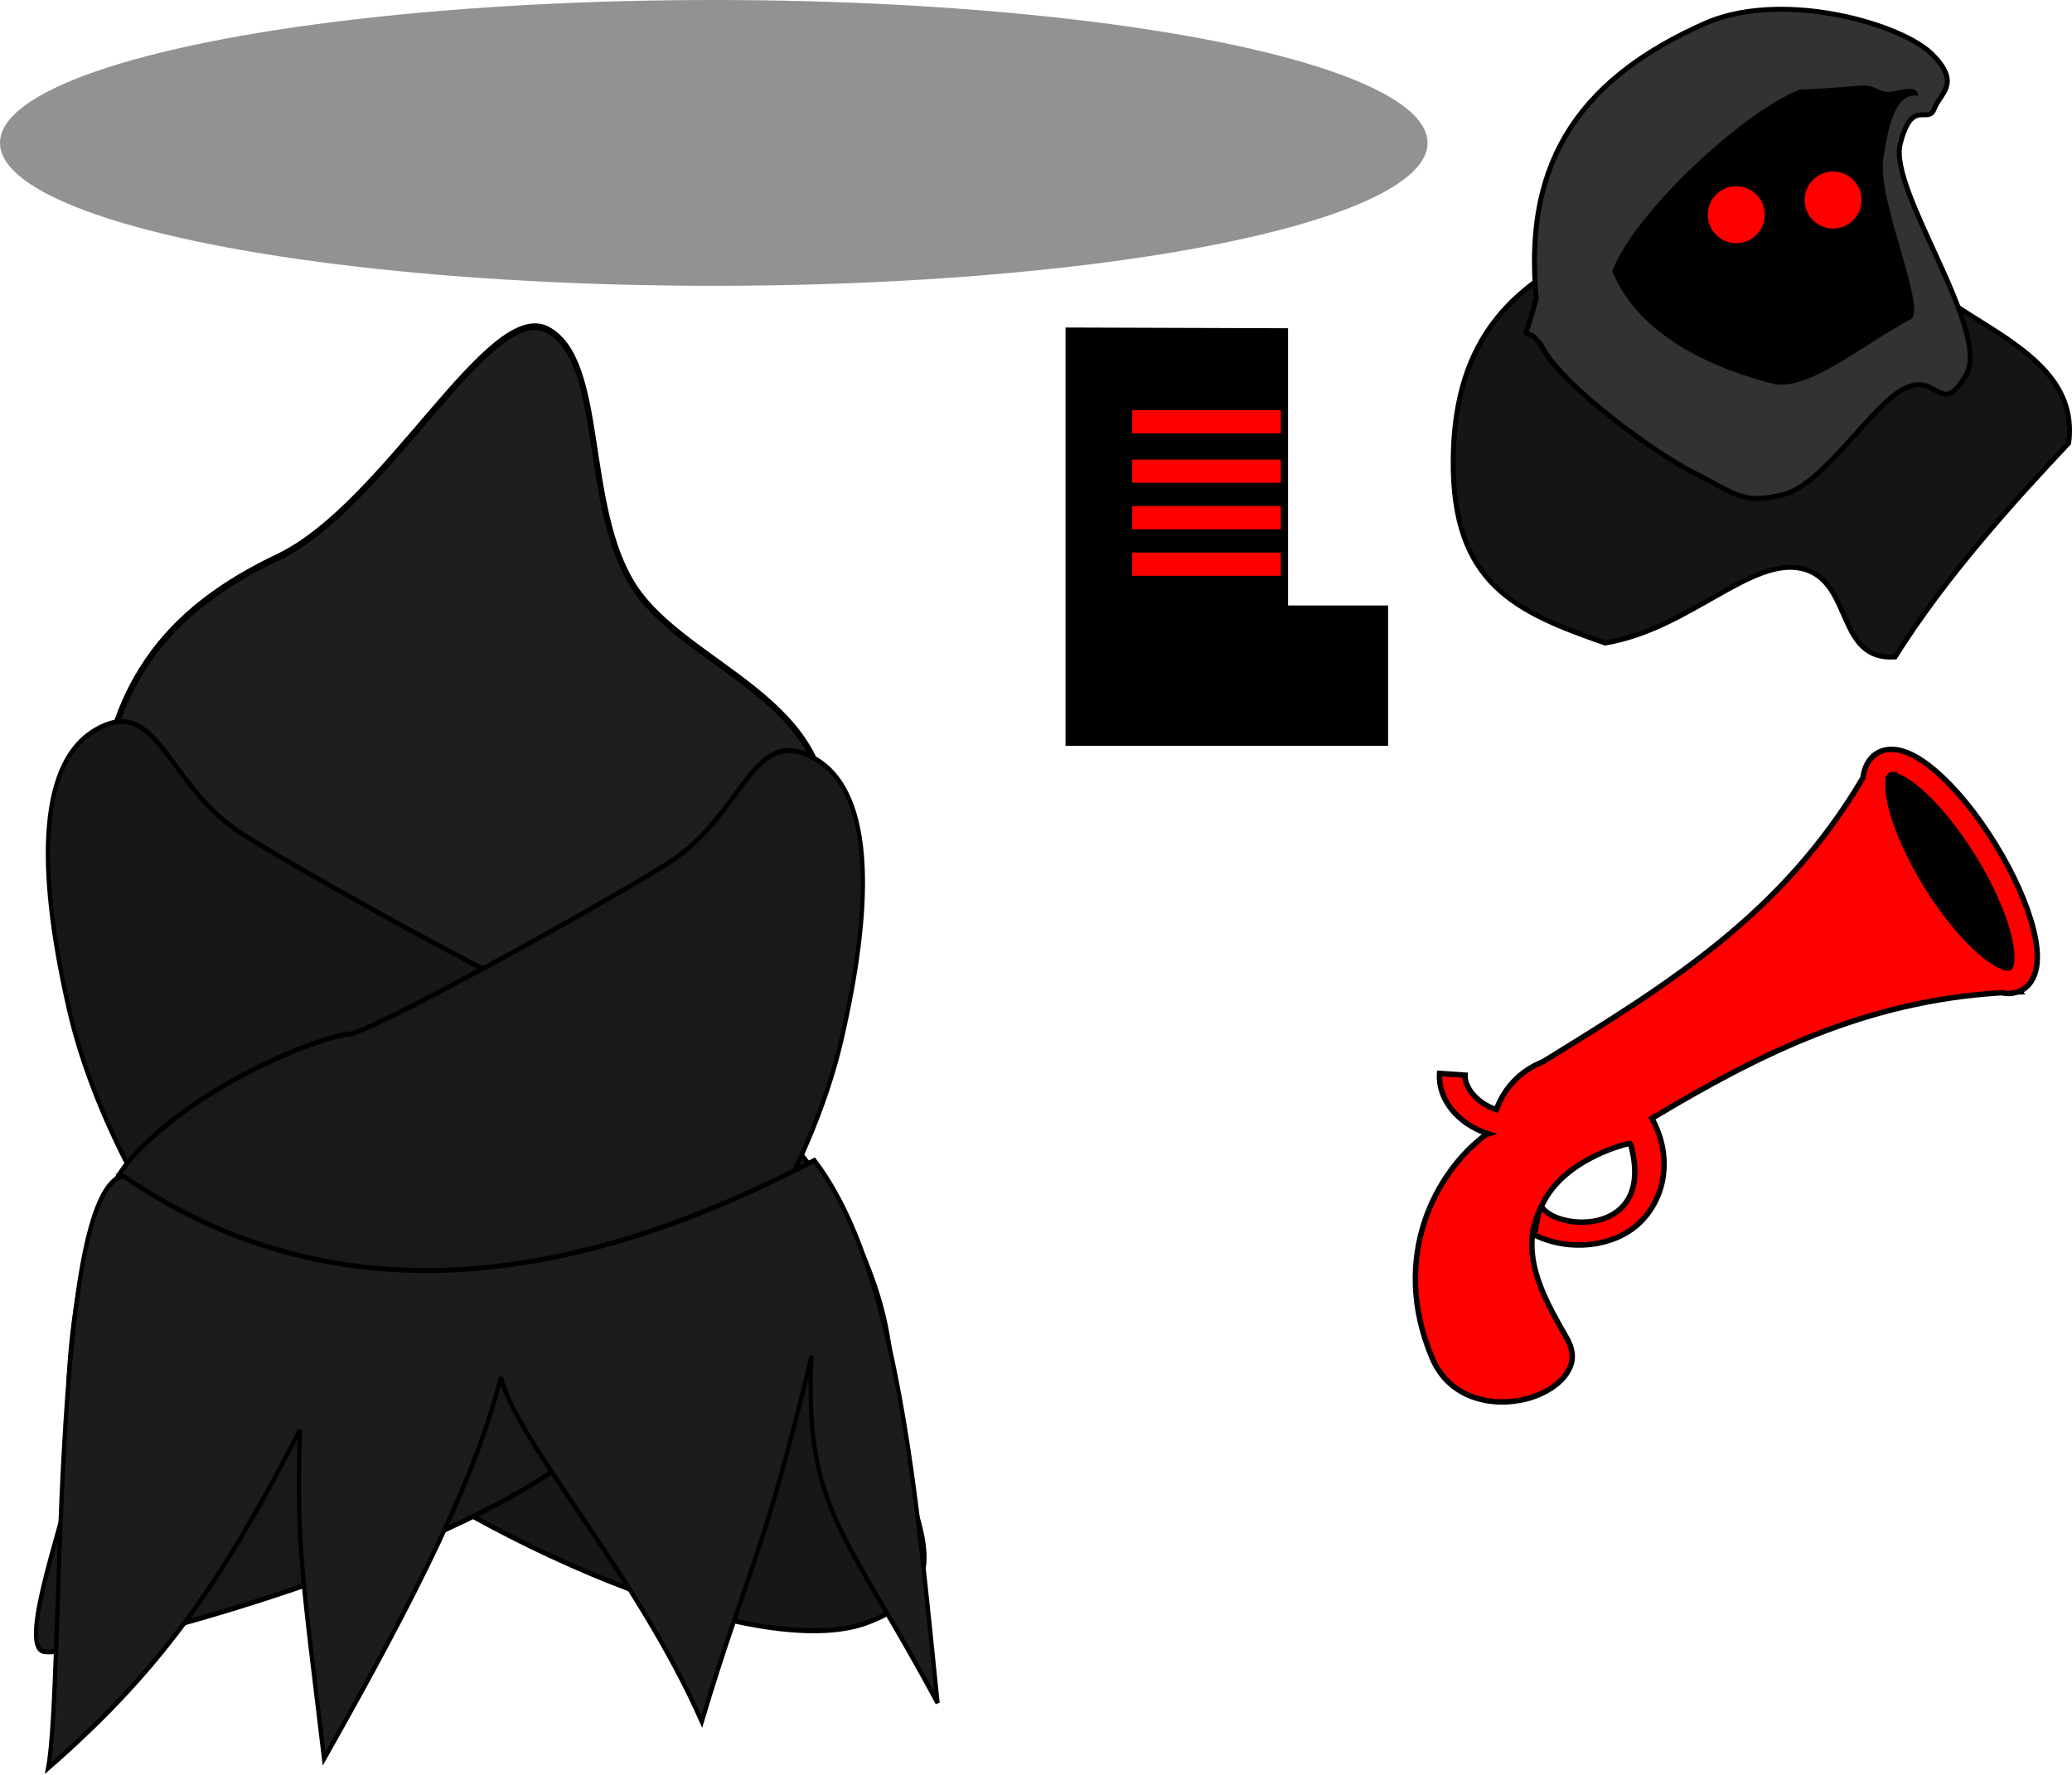 <?xml version="1.0" encoding="UTF-8" standalone="no"?>
<!-- Created with Inkscape (http://www.inkscape.org/) -->

<svg
   width="167.059"
   height="143.108"
   viewBox="0 0 167.059 143.108"
   version="1.1"
   id="svg1"
   inkscape:version="1.3.2 (091e20e, 2023-11-25, custom)"
   sodipodi:docname="player_ranged_exploded_enemy.svg"
   xml:space="preserve"
   xmlns:inkscape="http://www.inkscape.org/namespaces/inkscape"
   xmlns:sodipodi="http://sodipodi.sourceforge.net/DTD/sodipodi-0.dtd"
   xmlns="http://www.w3.org/2000/svg"
   xmlns:svg="http://www.w3.org/2000/svg"><sodipodi:namedview
     id="namedview1"
     pagecolor="#ffffff"
     bordercolor="#666666"
     borderopacity="1.0"
     inkscape:showpageshadow="2"
     inkscape:pageopacity="0.0"
     inkscape:pagecheckerboard="0"
     inkscape:deskcolor="#d1d1d1"
     inkscape:document-units="px"
     inkscape:zoom="4"
     inkscape:cx="103"
     inkscape:cy="101.125"
     inkscape:window-width="2498"
     inkscape:window-height="1057"
     inkscape:window-x="-8"
     inkscape:window-y="-8"
     inkscape:window-maximized="1"
     inkscape:current-layer="layer8"><inkscape:page
       x="0"
       y="0"
       width="167.059"
       height="143.108"
       id="page14"
       margin="0"
       bleed="0" /><inkscape:page
       x="-1.004"
       y="-0.974"
       width="512"
       height="512"
       id="page15"
       margin="0"
       bleed="0" /></sodipodi:namedview><defs
     id="defs1" /><g
     inkscape:groupmode="layer"
     id="layer7"
     inkscape:label="Shadow"
     style="opacity:0.426"
     transform="translate(9.958,-153.724)"><ellipse
       style="opacity:1;fill:#000000;fill-opacity:1;stroke:none;stroke-width:0.6;stroke-linecap:round;stroke-linejoin:round;stroke-dasharray:none;stroke-opacity:1"
       id="path14"
       cx="47.592"
       cy="165.248"
       rx="57.55"
       ry="11.524" /></g><g
     inkscape:groupmode="layer"
     id="layer8"
     inkscape:label="Body"
     style="display:inline"
     transform="matrix(0.864,0,0,1,2.547,2.749)"><g
       class=""
       transform="matrix(0.226,0,0,0.226,-18.979,32.848)"
       id="g13"
       style="display:none"><g
         id="g12"><path
           d="m 148.968,80.371 c -20.642,13.654 -46.023,22.503 -69.438,26.03 6.792,48.935 26.14,84.133 45.97,97.845 10.523,7.28 20.357,9.012 30.405,5.564 8.93,-3.064 18.63,-10.97 27.75,-25.594 -26.933,-30.227 -31.606,-71.05 -34.686,-103.844 z"
           class=""
           fill="#ffffff"
           fill-opacity="1"
           stroke="#000000"
           stroke-opacity="1"
           stroke-width="4"
           data-darkreader-inline-fill=""
           data-darkreader-inline-stroke=""
           id="path1-7"
           style="fill:#da69d1;fill-opacity:1" /><path
           d="m 364.126,81.117 c -3.08,32.79 -7.787,73.58 -34.72,103.78 9.117,14.61 18.857,22.5 27.783,25.564 10.047,3.448 19.85,1.715 30.375,-5.563 19.8,-13.693 39.12,-48.822 45.937,-97.655 -24.495,-3.17 -47.802,-11.35 -69.375,-26.125 z"
           class=""
           fill="#ffffff"
           fill-opacity="1"
           stroke="#000000"
           stroke-opacity="1"
           stroke-width="4"
           data-darkreader-inline-fill=""
           data-darkreader-inline-stroke=""
           id="path2"
           style="fill:#da69d1;fill-opacity:1" /><path
           d="m 256.5,88.22 c -31.2,0 -58.752,6.99 -75.47,17.655 0.988,5.463 2.15,10.912 3.564,16.25 16.138,-6.942 42.334,-11.47 71.937,-11.47 29.604,0 55.8,4.528 71.94,11.47 1.412,-5.338 2.575,-10.787 3.56,-16.25 C 315.31,95.203 287.716,88.22 256.5,88.22 Z"
           class=""
           fill="#ffffff"
           fill-opacity="1"
           stroke="#000000"
           stroke-opacity="1"
           stroke-width="4"
           data-darkreader-inline-fill=""
           data-darkreader-inline-stroke=""
           id="path3"
           style="fill:#5c0e56;fill-opacity:1" /><path
           d="m 75.406,132.374 -47.72,45.47 c 29.75,37.184 63.04,56.826 86.47,58.718 1.145,0.092 2.253,0.135 3.344,0.156 1.792,-7.583 3.963,-15.05 6.5,-22.345 -21.724,-15.023 -39.014,-43.736 -48.594,-82 z"
           class=""
           fill="#ffffff"
           fill-opacity="1"
           stroke="#000000"
           stroke-opacity="1"
           stroke-width="4"
           data-darkreader-inline-fill=""
           data-darkreader-inline-stroke=""
           id="path4"
           style="fill:#cf25c1;fill-opacity:1" /><path
           d="m 437.656,132.374 c -9.59,38.26 -26.87,66.978 -48.594,82 -0.03,0.022 -0.062,0.04 -0.093,0.063 2.54,7.276 4.728,14.72 6.53,22.28 1.11,-0.02 2.24,-0.06 3.406,-0.155 23.434,-1.892 56.75,-21.525 86.5,-58.72 l -47.75,-45.468 z"
           class=""
           fill="#ffffff"
           fill-opacity="1"
           stroke="#000000"
           stroke-opacity="1"
           stroke-width="4"
           data-darkreader-inline-fill=""
           data-darkreader-inline-stroke=""
           id="path5"
           style="fill:#cf25c1;fill-opacity:1" /><path
           d="m 192.656,144.844 c 4.54,9.7 10.45,18.604 18.25,26.155 l 5.125,4.97 -3.436,6.218 c -1.8,3.292 -3.672,6.388 -5.594,9.312 32.592,11.965 67.862,11.136 98.938,-0.188 -1.88,-2.868 -3.707,-5.902 -5.47,-9.125 l -3.406,-6.218 5.094,-4.97 c 7.53,-7.29 13.308,-15.846 17.78,-25.156 -43.627,10.534 -85.4,8.503 -127.28,-1 z"
           class=""
           fill="#ffffff"
           fill-opacity="1"
           stroke="#000000"
           stroke-opacity="1"
           stroke-width="4"
           data-darkreader-inline-fill=""
           data-darkreader-inline-stroke=""
           id="path6-2"
           style="fill:#71136a;fill-opacity:1" /><path
           d="m 318.156,206.654 c -38.403,15.68 -83.03,16.82 -123.406,0.157 -7.3,7.37 -15.218,12.574 -23.656,15.47 -9.922,3.404 -20.24,3.312 -30.063,0.374 -6.907,20.592 -10.78,42.597 -10.78,64.406 0,7.314 0.562,14.825 1.656,22.47 l 122.406,-29.907 2.22,-0.563 2.218,0.563 122.75,29.97 c 0.886,-7.647 1.344,-15.173 1.344,-22.533 0,-21.79 -3.89,-43.792 -10.844,-64.375 -9.812,2.928 -20.122,2.995 -30.03,-0.406 -8.5,-2.915 -16.472,-8.172 -23.814,-15.624 z"
           class=""
           fill="#ffffff"
           fill-opacity="1"
           stroke="#000000"
           stroke-opacity="1"
           stroke-width="4"
           data-darkreader-inline-fill=""
           data-darkreader-inline-stroke=""
           id="path7-5"
           style="fill:#801577;fill-opacity:1" /><path
           d="m 474.67,202.832 c -25.404,24.168 -52.068,38.018 -76.22,39.968 -0.427,0.034 -0.855,0.036 -1.28,0.062 1.214,8.075 1.99,16.228 2.28,24.406 22.806,3.78 54.723,0.098 90,-14.344 l -14.78,-50.093 z"
           class=""
           fill="#ffffff"
           fill-opacity="1"
           stroke="#000000"
           stroke-opacity="1"
           stroke-width="4"
           data-darkreader-inline-fill=""
           data-darkreader-inline-stroke=""
           id="path8"
           style="fill:#902287;fill-opacity:1" /><path
           d="m 37.09,203.514 -14.75,50.063 c 35.268,14.433 67.17,18.12 89.968,14.343 0.29,-8.18 1.076,-16.33 2.28,-24.406 -0.425,-0.026 -0.852,-0.028 -1.28,-0.063 -24.146,-1.95 -50.82,-15.777 -76.22,-39.937 z"
           class=""
           fill="#ffffff"
           fill-opacity="1"
           stroke="#000000"
           stroke-opacity="1"
           stroke-width="4"
           data-darkreader-inline-fill=""
           data-darkreader-inline-stroke=""
           id="path9"
           style="fill:#902287;fill-opacity:1" /><path
           d="m 256.531,288.533 -121.06,29.593 c 1.972,8.128 4.51,16.35 7.5,24.625 33.536,-7.734 71.23,-11.506 108.5,-11.78 2.784,-0.02 5.564,-0.018 8.343,0 40.257,0.264 79.61,4.576 112.28,12.25 2.622,-8.343 4.8,-16.65 6.47,-24.875 l -122.034,-29.812 z"
           class=""
           fill="#ffffff"
           fill-opacity="1"
           stroke="#000000"
           stroke-opacity="1"
           stroke-width="4"
           data-darkreader-inline-fill=""
           data-darkreader-inline-stroke=""
           id="path10"
           style="fill:#a32198;fill-opacity:1" /><path
           d="m 250.974,340.813 c -35.09,0.24 -70.5,3.556 -101.625,10.405 3.586,8.164 7.618,16.326 12.03,24.438 28.365,-2.455 59.055,-3.677 89.47,-3.782 2.763,-0.008 5.525,-0.007 8.28,0 33.542,0.107 66.446,1.56 95.22,4.158 4.04,-8.015 7.635,-16.103 10.813,-24.188 -32.65,-7.392 -73.185,-11.312 -114.188,-11.03 z"
           class=""
           fill="#ffffff"
           fill-opacity="1"
           stroke="#000000"
           stroke-opacity="1"
           stroke-width="4"
           data-darkreader-inline-fill=""
           data-darkreader-inline-stroke=""
           id="path11"
           style="fill:#ad1fa1;fill-opacity:1" /><path
           d="m 250.911,381.497 c -26.842,0.09 -53.864,1.036 -79.125,2.94 5.517,8.88 11.473,17.652 17.813,26.217 4.832,1.102 13.818,2.332 25.344,3.032 13.2,0.8 29.062,1.137 44.812,1.06 15.75,-0.074 31.41,-0.565 44.22,-1.405 10.923,-0.716 19.234,-1.848 23.468,-2.72 6.205,-8.426 11.88,-17.067 17.062,-25.81 -28.492,-2.267 -60.905,-3.422 -93.594,-3.314 z"
           class="selected"
           fill="#ffffff"
           fill-opacity="1"
           stroke="#000000"
           stroke-opacity="1"
           stroke-width="4"
           data-darkreader-inline-fill=""
           data-darkreader-inline-stroke=""
           id="path12"
           style="fill:#cf25c1;fill-opacity:1" /></g></g><path
       style="display:inline;fill:#1e1e1e;fill-opacity:1;stroke:#000000;stroke-width:0.548;stroke-linecap:butt;stroke-linejoin:miter;stroke-dasharray:none;stroke-opacity:1"
       d="M 48.175,23.859 C 42.754,21.329 33.087,38.02 23.009,42.177 12.931,46.334 6.16,52.466 6.06,66.145 c -0.1,13.679 6.883,16.758 16.777,20.201 9.21,-1.522 16.074,-9.532 21.742,-8.217 5.668,1.314 3.695,10.214 10.272,9.758 C 60.401,79.042 67.854,70.834 74.026,64.262 75.404,53.753 61.083,51.064 56.221,44.574 51.359,38.084 53.596,26.39 48.175,23.859 Z"
       id="path15-0"
       sodipodi:nodetypes="ccccccccc" /><path
       style="fill:#171717;fill-opacity:1;stroke:#000000;stroke-width:0.4;stroke-linecap:butt;stroke-linejoin:miter;stroke-dasharray:none;stroke-opacity:1"
       d="m 6.042,56.077 c 5.85,-2.853 6.566,4.638 13.75,8.5 7.184,3.862 28,13.75 29.75,13.75 1.75,0 13.234,3.49 20,9.75 6.766,6.26 11.108,14.14 10.75,22 -0.358,7.86 8.352,14.512 -2.25,18 -10.602,3.488 -37.576,-7.108 -50.25,-16.25 -12.674,-9.142 -21.493,-22.724 -24.25,-33 -2.757,-10.276 -3.35,-19.897 2.5,-22.75 z"
       id="path16"
       sodipodi:nodetypes="zzzzzzzzz" /><path
       style="display:inline;fill:#191919;fill-opacity:1;stroke:#000000;stroke-width:0.4;stroke-linecap:butt;stroke-linejoin:miter;stroke-dasharray:none;stroke-opacity:1"
       d="m 73.056,58.408 c -5.85,-2.853 -6.566,4.638 -13.75,8.5 -7.184,3.862 -28,13.75 -29.75,13.75 -1.75,0 -13.234,3.49 -20,9.75 -6.766,6.26 -6.608,23.64 -5.75,24.75 0.858,1.11 -5.352,14.512 -2.75,15.25 2.602,0.738 37.576,-7.108 50.25,-16.25 12.674,-9.142 21.493,-22.724 24.25,-33 2.757,-10.276 3.35,-19.897 -2.5,-22.75 z"
       id="path16-6"
       sodipodi:nodetypes="zzzzzzzzz" /><path
       style="fill:#1c1c1c;fill-opacity:1;stroke:#000000;stroke-width:0.4;stroke-linecap:butt;stroke-linejoin:miter;stroke-dasharray:none;stroke-opacity:1"
       d="m 8.542,92.077 c 21.854,12.977 45.741,7.237 64.5,-1.25 7.759,8.763 9.521,27.044 11.5,43.75 -8.521,-13.794 -12.489,-15.573 -11.75,-28 -4.511,16.323 -6.054,17.353 -10.25,29.5 -6.196,-12.103 -17.117,-22.329 -18.75,-27.75 -2.383,8.079 -7.714,17.325 -16.5,30.75 -2.036,-14.825 -2.578,-17.034 -2.25,-26.5 -6.922,11.534 -12.261,18.786 -23.5,27.25 1.511,-6.786 0.146,-46.477 7,-47.75 z"
       id="path19"
       sodipodi:nodetypes="cccccccccc" /></g><g
     inkscape:groupmode="layer"
     id="layer3"
     inkscape:label="Head"
     style="display:inline"
     transform="translate(110.958,-15.224)"><path
       style="display:inline;fill:#151515;fill-opacity:1;stroke:#000000;stroke-width:0.4;stroke-linecap:butt;stroke-linejoin:miter;stroke-dasharray:none;stroke-opacity:1"
       d="m 36.959,21.452 c -3.958,-1.848 -11.017,10.34 -18.375,13.375 -7.358,3.035 -12.302,7.512 -12.375,17.5 -0.073,9.988 5.025,12.236 12.25,14.75 6.725,-1.111 11.737,-6.96 15.875,-6 4.138,0.96 2.698,7.458 7.5,7.125 4.052,-6.458 9.494,-12.452 14,-17.25 1.006,-7.673 -9.45,-9.636 -13,-14.375 -3.55,-4.739 -1.917,-13.277 -5.875,-15.125 z"
       id="path15"
       sodipodi:nodetypes="ccccccccc" /><path
       style="display:inline;fill:#323232;fill-opacity:1;stroke:#000000;stroke-width:0.4;stroke-linecap:butt;stroke-linejoin:miter;stroke-dasharray:none;stroke-opacity:1"
       d="m 13.523,43.454 c 1.633,2.875 8.678,8.184 12.109,9.899 3.431,1.716 3.855,2.57 7.159,1.768 3.305,-0.802 7.116,-7.223 9.811,-8.574 2.696,-1.351 2.85,2.432 4.95,-1.061 2.1,-3.493 -6.251,-14.879 -5.303,-18.65 0.948,-3.771 2.243,-1.527 2.74,-2.828 0.497,-1.302 2.201,-2.043 -0.177,-4.419 C 42.435,17.213 33.151,14.449 26.829,16.971 15.508,21.868 11.958,29.192 12.904,39.3 c -1.303,4.858 -1.015,1.279 0.619,4.154 z"
       id="path13"
       sodipodi:nodetypes="ccccccccccc" /><path
       style="fill:#000000;fill-opacity:1;stroke:none;stroke-width:1px;stroke-linecap:butt;stroke-linejoin:miter;stroke-opacity:1"
       d="m 19.031,37.098 c 2.259,5.512 8.763,8.019 13.136,9.12 2.959,0.35 6.72,-2.976 10.968,-5.274 1.242,-0.84 -2.733,-9.583 -2.255,-12.869 0.478,-3.286 1.162,-5.409 2.828,-5.127 -0.145,-1.265 -2.155,0.084 -3.068,-0.451 -1.488,-0.667 -0.677,-0.294 -6.499,-0.044 -4.762,1.885 -13.479,10.149 -15.109,14.645 z"
       id="path6"
       sodipodi:nodetypes="cccccccc" /><circle
       style="opacity:1;fill:#ff0000;fill-opacity:1;stroke:none;stroke-width:0.4;stroke-linecap:round;stroke-linejoin:round;stroke-dasharray:none"
       id="path18"
       cx="29.035"
       cy="32.538"
       r="2.298" /><circle
       style="display:inline;opacity:1;fill:#ff0000;fill-opacity:1;stroke:none;stroke-width:0.4;stroke-linecap:round;stroke-linejoin:round;stroke-dasharray:none"
       id="path18-9"
       cx="36.839"
       cy="31.354"
       r="2.298" /></g><g
     inkscape:groupmode="layer"
     id="layer4"
     inkscape:label="Weapon"
     transform="translate(34.958,3.276)"><g
       id="g3"
       transform="matrix(0.11,0,0,0.11,76.254,55.465)"
       style="fill:#ff0000;fill-opacity:1"><path
         d="m 375.563,15.344 c -3.744,-0.036 -7.46,0.797 -10.875,2.906 -6.406,3.954 -9.283,10.876 -10.188,17.875 v 0.03 C 295.595,135.995 213.213,186.879 119.97,244.345 102.228,251.357 90.908,264.957 85.78,279.5 69.89,274.188 62.302,261.695 62.812,254.187 l -18.656,-1.28 c -1.278,18.792 13.092,36.91 35.688,44.312 l -1.656,0.5 c -36.15,26.775 -70.78,89.097 -39.688,163.31 6.443,15.38 17.065,24.21 29.625,28.908 12.56,4.697 27.19,4.848 40,1.468 12.81,-3.38 23.52,-10.32 28.813,-18.094 5.29,-7.773 6.53,-15.74 0.062,-27.03 -13.84,-24.154 -28.63,-50.166 -24.5,-77.282 0.563,-3.241 2.871,-12.458 6.444,-18.876 15.694,-35.266 64.882,-46.59 65.09,-45.849 19.004,67.593 -52.333,64.691 -64.934,46.701 -2.039,-2.911 -4.765,18.739 -5.543,20.271 26.551,12.933 58.416,8.313 76.099,-7.81 19.28,-17.577 26.135,-48.276 10.125,-77.593 79.474,-47.578 156.44,-86.004 256.064,-92.094 3.965,0.776 8.044,0.766 11.906,-0.53 0.022,-0.01 0.04,-0.025 0.063,-0.032 0.688,-0.024 1.37,-0.042 2.062,-0.063 l -0.375,-0.594 c 0.75,-0.336 1.494,-0.707 2.22,-1.155 6.83,-4.218 9.65,-11.82 10.342,-19.28 0.693,-7.463 -0.39,-15.725 -2.687,-24.907 -4.592,-18.366 -14.277,-40.386 -28.125,-62.782 -13.848,-22.396 -29.212,-40.93 -43.594,-53.25 -7.19,-6.16 -14.108,-10.812 -21.094,-13.53 -3.492,-1.36 -7.256,-2.246 -11,-2.282 z"
         class=""
         fill="#ffffff"
         fill-opacity="1"
         stroke="#000000"
         stroke-opacity="1"
         stroke-width="4"
         data-darkreader-inline-fill=""
         data-darkreader-inline-stroke=""
         id="path1"
         style="fill:#ff0000;fill-opacity:1"
         sodipodi:nodetypes="scccccccccccsccccsscccccccccccsccs" /><path
         d="m 375.188,34 c 0.148,-0.01 0.326,-0.01 0.53,0 0.82,0.043 2.094,0.296 4.063,1.063 3.94,1.532 9.573,5.047 15.72,10.312 12.293,10.53 26.843,27.85 39.844,48.875 13,21.026 21.982,41.773 25.906,57.47 1.962,7.846 2.61,14.454 2.22,18.655 -0.39,4.2 -1.468,5.066 -1.564,5.125 -0.095,0.06 -1.343,0.595 -5.28,-0.938 -3.94,-1.532 -9.542,-5.047 -15.688,-10.312 C 428.645,153.72 414.065,136.4 401.064,115.375 388.062,94.349 379.081,73.602 375.157,57.905 373.195,50.059 372.58,43.451 372.97,39.25 c 0.39,-4.2 1.435,-5.035 1.53,-5.094 0.036,-0.022 0.24,-0.125 0.688,-0.156 z"
         class=""
         fill="#ffffff"
         fill-opacity="1"
         stroke="#000000"
         stroke-opacity="1"
         stroke-width="4"
         data-darkreader-inline-fill=""
         data-darkreader-inline-stroke=""
         id="path2-4"
         style="fill:#000000;fill-opacity:1" /></g></g><g
     inkscape:groupmode="layer"
     id="layer5"
     inkscape:label="BootLeft"
     transform="translate(82.458,-108.224)"><path
       style="fill:#000000;fill-opacity:1;stroke:#000000;stroke-width:0.6;stroke-linecap:butt;stroke-linejoin:miter;stroke-dasharray:none;stroke-opacity:1"
       d="m 21.095,134.992 v 22.356 h 8.066 v 10.717 H 3.752 v -33.13 z"
       id="path7"
       sodipodi:nodetypes="ccccccc" /><rect
       style="opacity:1;fill:#ff0000;fill-opacity:1;stroke:none;stroke-width:0.6;stroke-linecap:round;stroke-linejoin:round;stroke-dasharray:none;stroke-opacity:1"
       id="rect11"
       width="11.978"
       height="1.874"
       x="8.831"
       y="145.285" /><rect
       style="opacity:1;fill:#ff0000;fill-opacity:1;stroke:none;stroke-width:0.6;stroke-linecap:round;stroke-linejoin:round;stroke-dasharray:none;stroke-opacity:1"
       id="rect12"
       width="11.978"
       height="1.874"
       x="8.831"
       y="141.293" /><rect
       style="opacity:1;fill:#ff0000;fill-opacity:1;stroke:none;stroke-width:0.6;stroke-linecap:round;stroke-linejoin:round;stroke-dasharray:none;stroke-opacity:1"
       id="rect13"
       width="11.978"
       height="1.874"
       x="8.831"
       y="149.034" /><rect
       style="opacity:1;fill:#ff0000;fill-opacity:1;stroke:none;stroke-width:0.6;stroke-linecap:round;stroke-linejoin:round;stroke-dasharray:none;stroke-opacity:1"
       id="rect14"
       width="11.978"
       height="1.874"
       x="8.831"
       y="152.782" /></g></svg>
